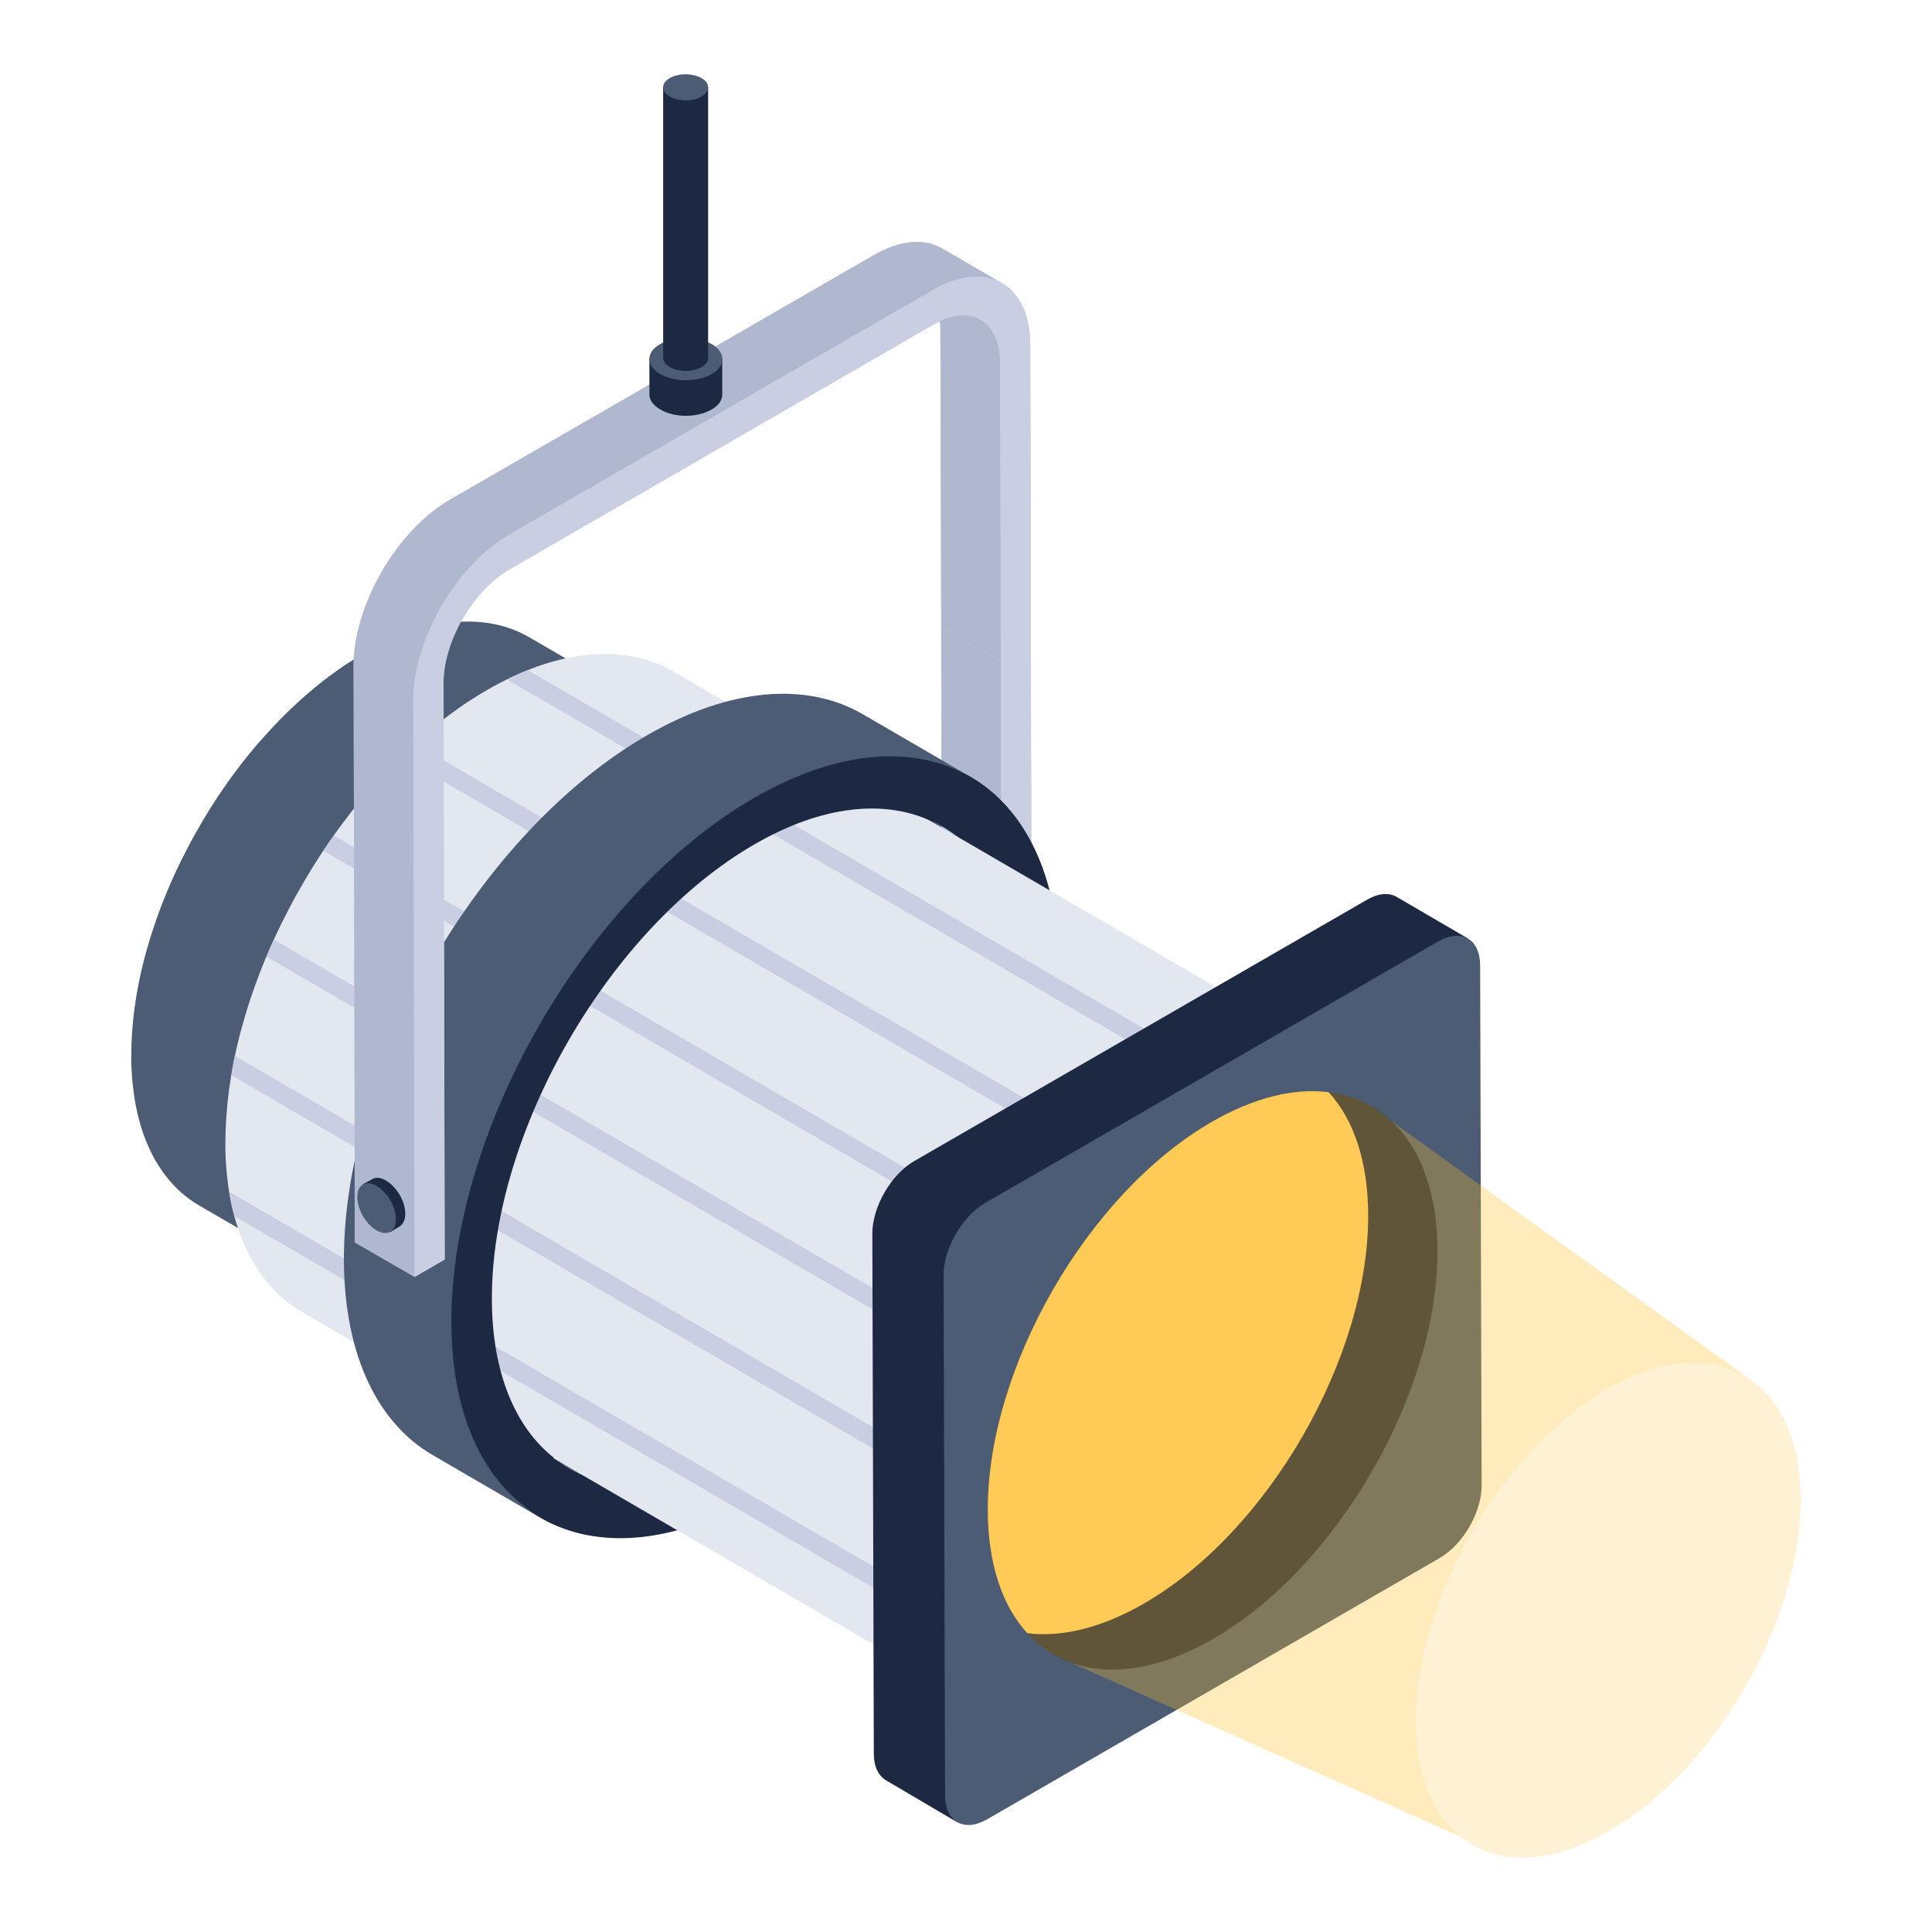 <svg id="Layer_1" enable-background="new 0 0 52 52" height="512" viewBox="0 0 52 52" width="512" xmlns="http://www.w3.org/2000/svg"><g><g><g><g><path d="m27.424 26.785c.01 4.492-3.164 9.984-7.066 12.24-1.969 1.133-3.759 1.241-5.046.487l-2.892-1.677c1.287.749 3.077.646 5.046-.492 3.907-2.256 7.076-7.748 7.066-12.24-.01-2.236-.8-3.81-2.072-4.548l2.887 1.682c1.277.738 2.067 2.313 2.077 4.548z" fill="#4c5c75"/></g><g><path d="m27.759 24.788-.81.46-1.6-.93-.04-15.5c0-.06 0-.12-.02-.17-.118.047-.094.046-11.57 6.67-.99.57-1.79 1.95-1.78 3.08l.03 15.5-.81.47-.03-15.5c-.01-1.64 1.15-3.65 2.58-4.48 2.304-1.331-5.92 3.419 11.41-6.59 1.43-.82 2.6-.16 2.61 1.49z" fill="#c9cee2"/></g><g><path d="m26.954 25.249-1.605-.93-.036-15.503c-.005-.561-.201-.957-.524-1.144l1.609.935c.319.187.52.584.52 1.144z" fill="#b0b8cf"/></g><g><path d="m25.123 7.8c1.429-.825 2.597-.159 2.602 1.486l.036 15.499-.806.465-.036-15.499c-.003-1.134-.809-1.59-1.793-1.022l-11.41 6.587c-.987.57-1.785 1.952-1.781 3.085l.036 15.499-.809.467-.036-15.499c-.005-1.646 1.156-3.656 2.588-4.482z" fill="#c9cee2"/></g><g><path d="m25.123 7.8c1.429-.825 2.597-.159 2.602 1.486l.036 15.499-.806.465-.036-15.499c-.003-1.134-.809-1.59-1.793-1.022l-11.41 6.587c-.987.57-1.785 1.952-1.781 3.085l.036 15.499-.809.467-.036-15.499c-.005-1.646 1.156-3.656 2.588-4.482z" fill="#c9cee2"/></g><g><path d="m20.307 21.471c4.508-2.603 8.19-.505 8.205 4.683.015 5.184-3.643 11.524-8.152 14.127-4.515 2.607-8.197.505-8.212-4.68-.015-5.188 3.643-11.524 8.158-14.131zm.05 17.554c3.906-2.255 7.078-7.749 7.065-12.241-.013-4.496-3.205-6.315-7.111-4.06-3.912 2.259-7.084 7.753-7.072 12.248.013 4.492 3.205 6.311 7.118 4.052" fill="#1d2943"/></g><g><g><path d="m31.389 27.123c-1.14-.661-2.718-.564-4.462.439-.057.034-.114.068-.171.103-.171.103-.336.211-.501.336-.712.496-1.39 1.111-2.011 1.812-.12.131-.239.274-.359.416-.536.661-1.031 1.379-1.459 2.137-.085.154-.171.313-.256.479-.405.781-.741 1.59-.992 2.405-.057.177-.108.359-.148.541-.234.883-.359 1.766-.359 2.61 0 .057 0 .114.006.171 0 .228.017.444.04.65.171 1.544.826 2.638 1.789 3.197l-17.143-9.972c-.963-.558-1.613-1.658-1.784-3.197-.023-.211-.04-.427-.046-.655v-.171c0-.843.12-1.727.348-2.61.051-.182.097-.359.154-.541.251-.815.581-1.624.991-2.405.08-.16.165-.319.256-.473.422-.758.917-1.482 1.459-2.143.114-.142.234-.279.359-.416.615-.695 1.293-1.311 2.006-1.812.165-.12.342-.228.513-.336.057-.034.108-.063.165-.097 1.738-1.009 3.322-1.1 4.462-.439z" fill="#4c5c75"/></g></g><g><g><path d="m37.447 29.314c-1.284-.745-3.062-.636-5.027.494-.064.039-.128.077-.193.116-.193.116-.379.238-.565.379-.802.559-1.566 1.252-2.266 2.041-.135.148-.27.308-.404.469-.603.745-1.162 1.554-1.643 2.407-.096.173-.193.353-.289.539-.456.88-.835 1.791-1.117 2.709-.064.199-.122.404-.167.61-.263.995-.404 1.99-.404 2.94 0 .064 0 .128.006.193 0 .257.019.501.045.732.193 1.74.931 2.972 2.016 3.602l-19.313-11.235c-1.085-.629-1.817-1.868-2.009-3.602-.026-.238-.045-.481-.051-.738v-.193c0-.95.135-1.945.392-2.94.058-.205.109-.404.173-.61.282-.918.655-1.83 1.117-2.709.09-.18.186-.36.289-.533.475-.854 1.034-1.669 1.643-2.414.128-.16.263-.315.404-.469.693-.783 1.457-1.477 2.26-2.041.186-.135.385-.257.578-.379.064-.039.122-.071.186-.109 1.958-1.136 3.743-1.239 5.027-.494z" fill="#e3e7f0"/></g></g><g><g><path d="m33.523 29.273c-.184.07-.373.154-.562.254l-19.315-11.239c.189-.094.378-.179.562-.249z" fill="#c9cee2"/></g><g><path d="m30.48 31.247c-.124.114-.254.234-.378.358l-19.315-11.239c.124-.119.249-.239.373-.353z" fill="#c9cee2"/></g><g><path d="m28.302 33.724c-.099.134-.194.269-.283.408l-19.315-11.234c.09-.139.179-.274.283-.408z" fill="#c9cee2"/></g><g><path d="m26.685 36.529c-.07.149-.139.303-.199.458l-19.315-11.239c.06-.154.129-.308.204-.458z" fill="#c9cee2"/></g><g><path d="m25.636 39.657c-.035.174-.07.343-.099.517l-19.31-11.234c.025-.174.06-.348.094-.522z" fill="#c9cee2"/></g><g><path d="m25.611 43.958-19.305-11.229c-.055-.209-.104-.428-.139-.656l19.3 11.229c.04.229.085.448.144.656z" fill="#c9cee2"/></g></g><g><g><g enable-background="new"><g><path d="m26.122 20.909s-3.525-.045-5.791 1.268c-4.513 2.605-7.637 8.297-7.622 13.481.01 2.579 1.458 3.906 1.829 5.188l-2.892-1.682c-1.467-.851-2.379-2.666-2.39-5.241-.015-5.189 3.646-11.527 8.158-14.132 2.267-1.308 4.328-1.431 5.815-.564z" fill="#4c5c75"/></g></g></g><g><path d="m14.902 39.233c-1.032-.821-1.658-2.28-1.663-4.262-.013-4.496 3.159-9.99 7.072-12.248 1.849-1.068 3.533-1.212 4.8-.602h2.305c-1.419-2.017-4.074-2.403-7.109-.651-4.515 2.607-8.173 8.943-8.158 14.131.008 2.778 1.075 4.66 2.754 5.418v-1.785z" fill="#1d2943"/></g></g><g><path d="m39.509 25.259c-.21-.11-13.94 23.67-13.74 23.79l-1.92-1.13c-.2-.12-.33-.36-.33-.72l-.04-14c0-.71.5-1.59 1.13-1.95l12.18-7.03c.31-.18.59-.2.8-.08z" fill="#1d2943"/></g><g><path d="m38.704 25.341c.622-.359 1.132-.072 1.134.643l.04 13.999c.002.719-.504 1.592-1.127 1.951l-12.18 7.032c-.622.359-1.132.072-1.134-.646l-.04-13.999c-.002-.715.504-1.589 1.127-1.948z" fill="#4c5c75"/></g><g><path d="m38.69 33.659c.01 3.834-2.695 8.524-6.032 10.448-2.079 1.203-3.914 1.054-5.008-.149-.671-.731-1.059-1.855-1.064-3.307-.01-3.844 2.69-8.529 6.032-10.458 1.149-.661 2.228-.915 3.143-.796 1.751.214 2.924 1.746 2.929 4.262z" fill="#1d2943"/></g><g><path d="m36.825 32.704c.01 3.834-2.695 8.529-6.032 10.453-1.149.666-2.228.915-3.143.801-.671-.731-1.059-1.855-1.064-3.307-.01-3.844 2.69-8.529 6.032-10.458 1.149-.661 2.228-.915 3.143-.796.671.731 1.059 1.855 1.064 3.307z" fill="#ffd06c"/></g></g><path d="m26.939 18.609.01-.803-1.6-.93-.04-8.057c0-.06-.01-.11-.01-.17-.06.03-.12.05-.17.08l-11.41 6.59c-.99.57-1.79 1.95-1.78 3.08l.03 15.5-.81.47-1.61-.93-.03-15.5c-.01-1.65 1.16-3.66 2.59-4.49l11.41-6.58c.72-.42 1.37-.46 1.84-.18l1.6.93c.47.27.76.85.77 1.67l.02 9.32z" fill="#c9cee2"/><g><path d="m26.954 17.807-1.605-.93-.036-8.061c-.005-.561-.201-.957-.524-1.144l1.609.935c.319.187.52.584.52 1.144z" fill="#b0b8cf"/></g><g><g enable-background="new"><g><path d="m26.967 7.622c-.474-.274-1.126-.237-1.846.178l-11.406 6.587c-1.436.83-2.594 2.836-2.589 4.481l.036 15.499-1.609-.93-.036-15.499c-.005-1.646 1.158-3.656 2.589-4.486l11.411-6.587c.72-.415 1.372-.451 1.842-.178z" fill="#b0b8cf"/></g><g><path d="m26.918 9.752.02 8.853h.807l-.021-9.319c-.005-1.646-1.173-2.311-2.602-1.486l-11.41 6.587c-1.432.827-2.592 2.837-2.588 4.482l.036 15.499.809-.467-.036-15.499c-.003-1.134.795-2.516 1.781-3.085l11.41-6.587c.984-.568 1.79-.112 1.793 1.022z" fill="#c9cee2"/></g></g></g><g><g enable-background="new"><g><path d="m10.909 32.669c0 .16-.06.28-.15.34l-.25.15-.75-1.28.26-.14c.09-.06.22-.05.36.03.3.17.53.57.53.9z" fill="#1d2943"/></g><g><path d="m10.136 31.918c.293.169.522.566.521.897-.001.331-.232.468-.524.299-.288-.166-.517-.568-.516-.9.001-.331.231-.463.52-.296z" fill="#4c5c75"/></g></g></g><g><g><g enable-background="new"><g><path d="m19.439 9.669v.95c0 .15-.09.29-.28.4-.39.23-1.01.23-1.39 0-.19-.11-.29-.25-.29-.4v-.96z" fill="#1d2943"/></g><g><path d="m19.155 9.261c.384.222.384.584.002.806-.383.223-1.005.222-1.389 0-.384-.222-.388-.581-.005-.804.381-.222 1.007-.223 1.391-.001z" fill="#4c5c75"/><g><path d="m19.059 2.349v7.29c0 .09-.06.18-.18.24-.23.14-.62.14-.85 0-.12-.07-.18-.16-.18-.25v-7.28z" fill="#1d2943"/></g><g><path d="m18.882 2.102c.237.137.236.36.001.497-.236.137-.619.137-.856 0-.237-.137-.239-.358-.003-.496.235-.137.621-.137.857-.001z" fill="#4c5c75"/></g></g></g></g></g></g><g opacity=".3"><g><path d="m47.142 37.155-7.842 12.276-10.536-4.707-.147-.063c-.367-.157-.692-.398-.964-.702-.671-.734-1.059-1.856-1.069-3.302-.01-3.848 2.694-8.534 6.039-10.463 1.143-.66 2.223-.912 3.135-.797.66.073 1.227.346 1.688.776l.031.021z" fill="#febc1f"/></g><g><path d="m48.467 40.351c.009 3.274-2.306 7.293-5.167 8.935-1.776 1.032-3.346.906-4.279-.126-.574-.628-.906-1.588-.915-2.826-.009-3.292 2.306-7.302 5.167-8.953.978-.565 1.902-.78 2.682-.682 1.498.179 2.503 1.498 2.512 3.651z" fill="#ffd06c"/></g></g></g></svg>